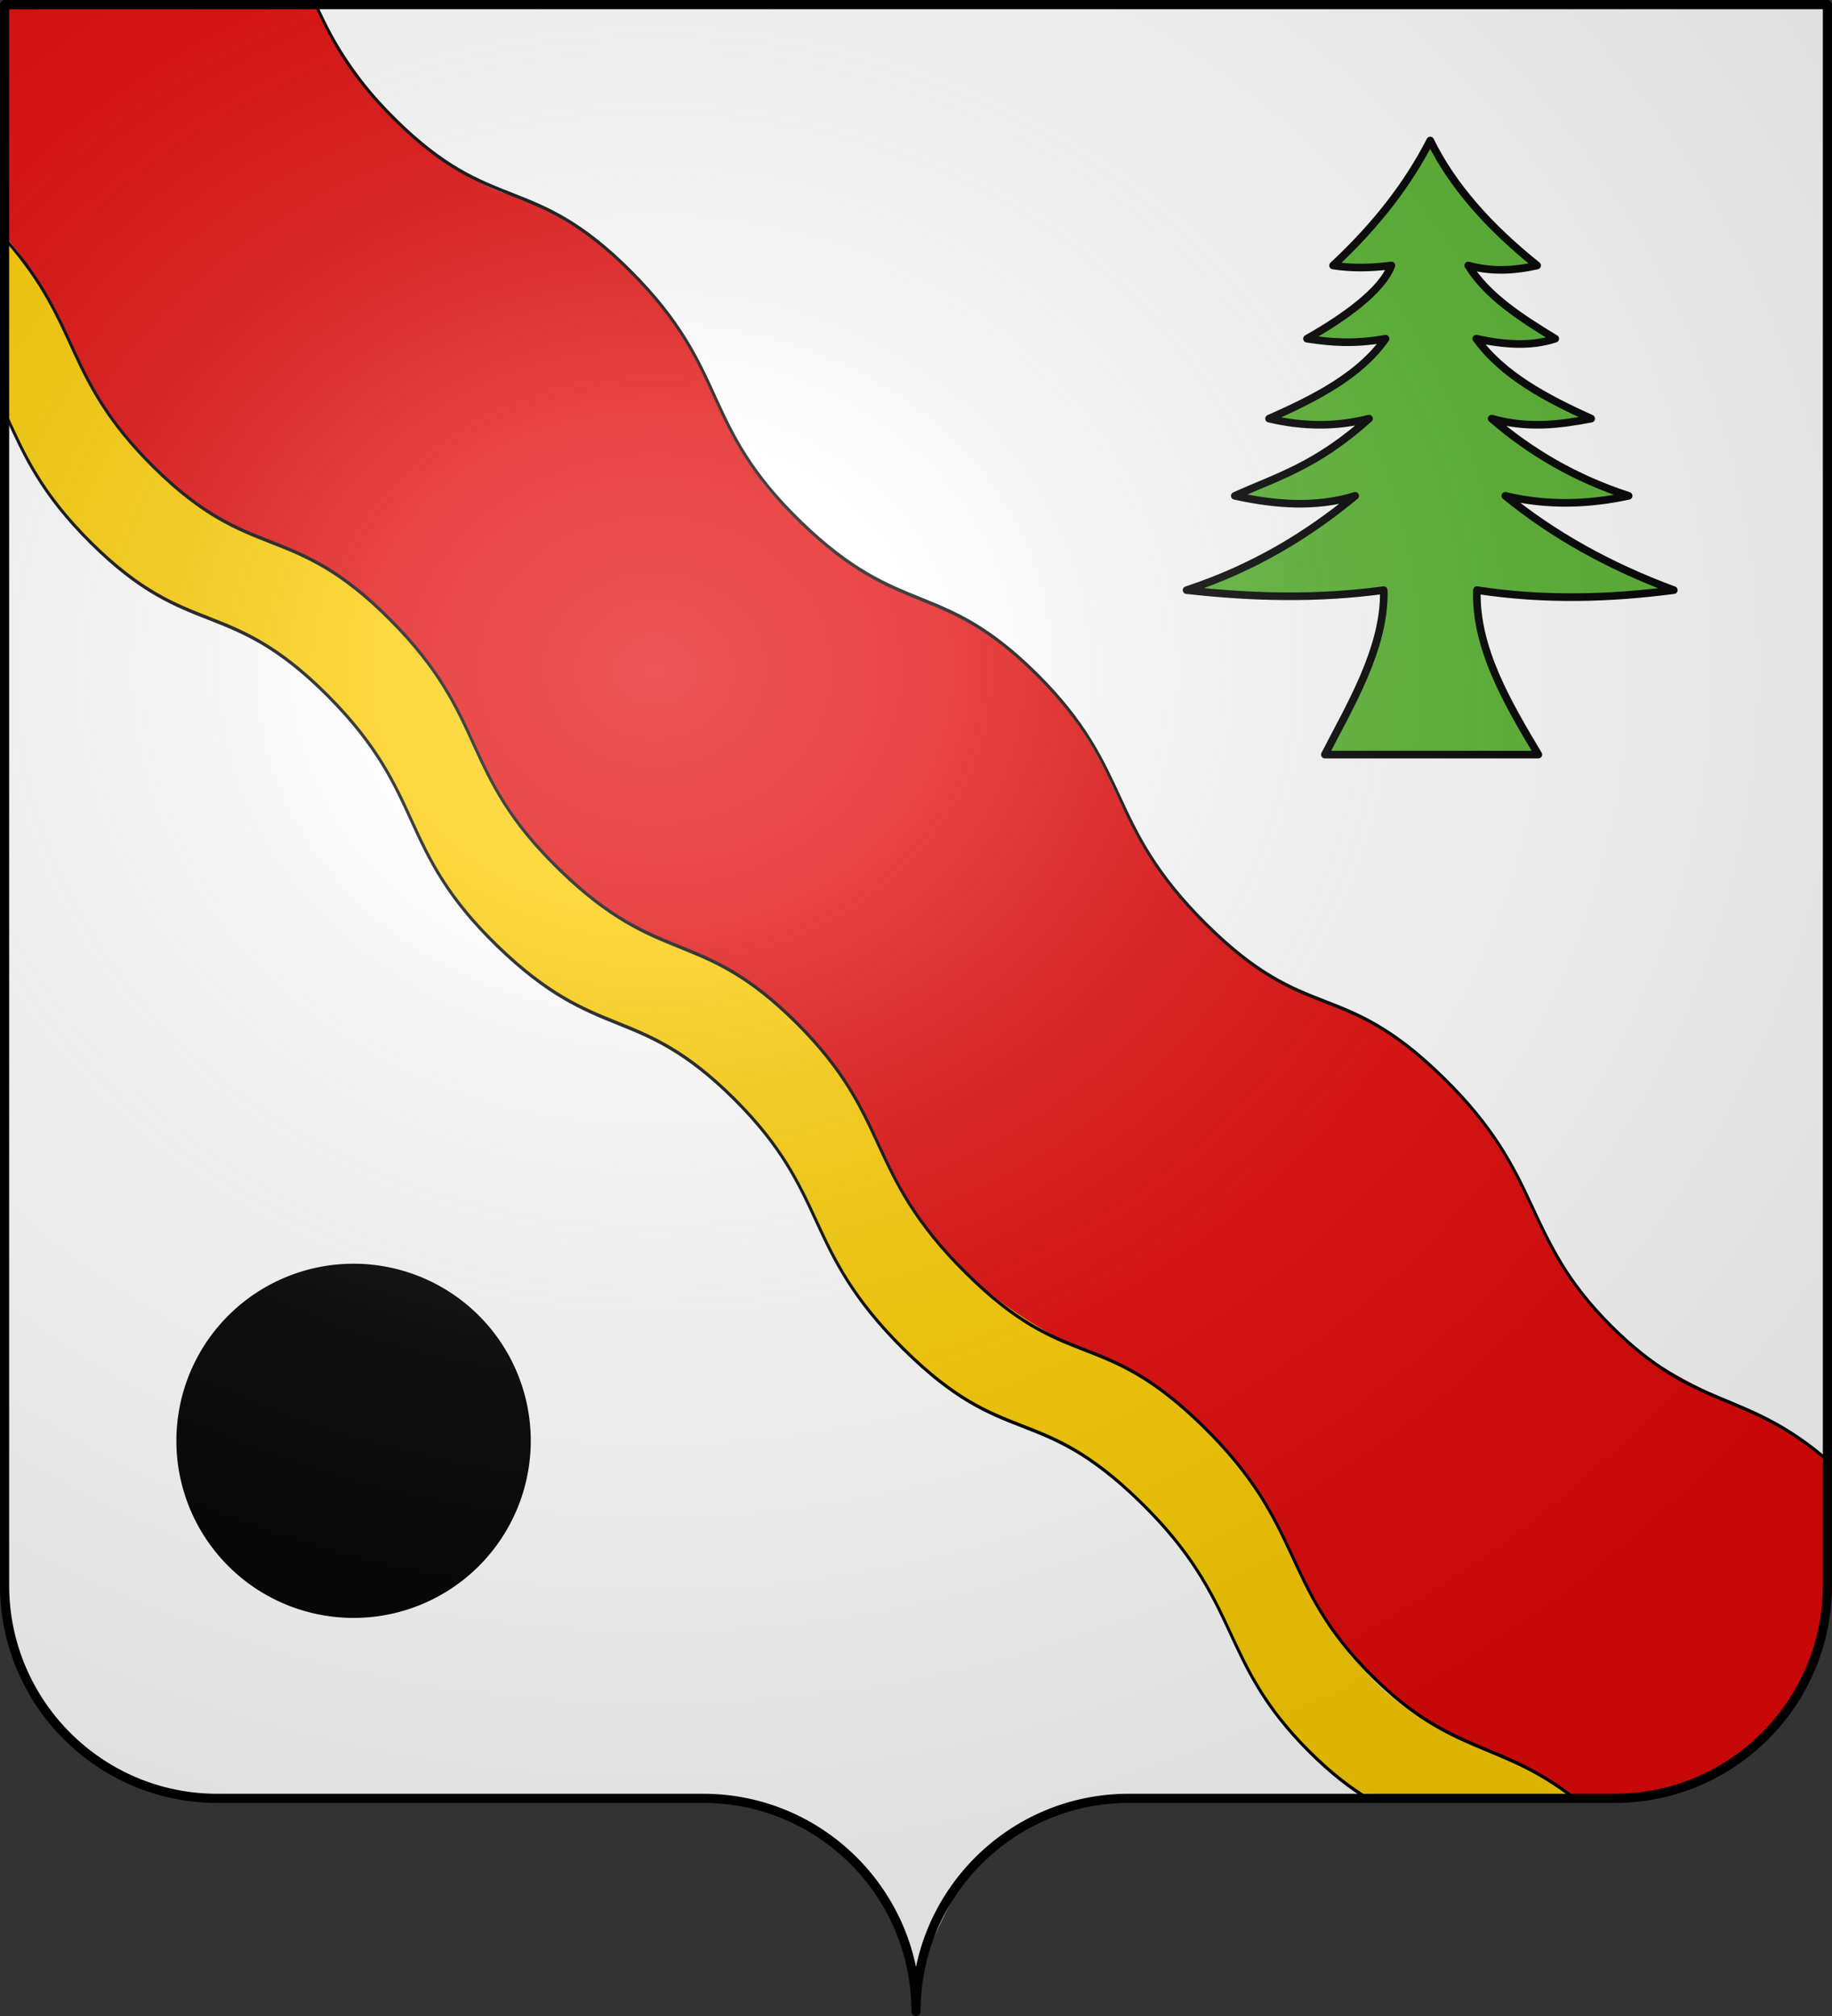 <?xml version="1.0" encoding="UTF-8" standalone="no"?>
<svg
   xmlns:svg="http://www.w3.org/2000/svg"
   xmlns="http://www.w3.org/2000/svg"
   xmlns:xlink="http://www.w3.org/1999/xlink"
   xmlns:sodipodi="http://sodipodi.sourceforge.net/DTD/sodipodi-0.dtd"
   xmlns:inkscape="http://www.inkscape.org/namespaces/inkscape"
   height="660"
   width="600"
   version="1.0"
   id="svg2"
   sodipodi:version="0.32"
   inkscape:version="0.47 r22583"
   sodipodi:docname="Blason_ville_fr_Sévrier.svg"
   inkscape:output_extension="org.inkscape.output.svg.inkscape"
   sodipodi:modified="true"
   style="display:inline">
  <rect width="100%" height="100%" fill="#333333" stroke="none"/>
  <sodipodi:namedview
     inkscape:window-height="954"
     inkscape:window-width="1264"
     inkscape:pageshadow="2"
     inkscape:pageopacity="0.0"
     guidetolerance="10.0"
     gridtolerance="10.0"
     objecttolerance="10.0"
     borderopacity="1.0"
     bordercolor="#666666"
     pagecolor="#ffffff"
     id="base"
     showgrid="false"
     height="660px"
     inkscape:zoom="1"
     inkscape:cx="461.74221"
     inkscape:cy="368.97961"
     inkscape:window-x="4"
     inkscape:window-y="0"
     inkscape:current-layer="layer1"
     inkscape:window-maximized="0"
     showguides="true"
     inkscape:guide-bbox="true"
     inkscape:showpageshadow="false"
     showborder="false" />
  <defs
     id="defs6">
    <linearGradient
       id="linearGradient2893">
      <stop
         style="stop-color:white;stop-opacity:0.314;"
         offset="0"
         id="stop2895" />
      <stop
         id="stop2897"
         offset="0.19"
         style="stop-color:white;stop-opacity:0.251;" />
      <stop
         style="stop-color:#6b6b6b;stop-opacity:0.125;"
         offset="0.6"
         id="stop2901" />
      <stop
         style="stop-color:black;stop-opacity:0.125;"
         offset="1"
         id="stop2899" />
    </linearGradient>
    <radialGradient
       inkscape:collect="always"
       xlink:href="#linearGradient2893"
       id="radialGradient11919"
       gradientUnits="userSpaceOnUse"
       gradientTransform="matrix(1.551,0,0,1.35,-227.894,-51.264)"
       cx="285.186"
       cy="200.448"
       fx="285.186"
       fy="200.448"
       r="300" />
    <clipPath
       clipPathUnits="userSpaceOnUse"
       id="clipPath3840">
      <path
         sodipodi:nodetypes="cssccccssc"
         d="M 300,658.5 C 300,619.996 331.203,588.746 369.65,588.746 408.097,588.746 490.403,588.746 528.85,588.746 567.297,588.746 598.5,557.497 598.5,518.993 L 598.5,1.5 1.5,1.5 1.5,518.993 C 1.5,557.497 32.703,588.746 71.15,588.746 109.597,588.746 191.903,588.746 230.35,588.746 268.797,588.746 300,619.996 300,658.5 z"
         style="fill:none;stroke:#000000;stroke-width:3;stroke-linecap:round;stroke-linejoin:round;stroke-miterlimit:4;stroke-opacity:1;stroke-dasharray:none;stroke-dashoffset:0"
         id="path3842" />
    </clipPath>
    <clipPath
       clipPathUnits="userSpaceOnUse"
       id="clipPath3844">
      <path
         sodipodi:nodetypes="cssccccssc"
         d="M 300,658.5 C 300,619.996 331.203,588.746 369.65,588.746 408.097,588.746 490.403,588.746 528.85,588.746 567.297,588.746 598.5,557.497 598.5,518.993 L 598.5,1.5 1.5,1.5 1.5,518.993 C 1.5,557.497 32.703,588.746 71.15,588.746 109.597,588.746 191.903,588.746 230.35,588.746 268.797,588.746 300,619.996 300,658.5 z"
         style="fill:none;stroke:#000000;stroke-width:3;stroke-linecap:round;stroke-linejoin:round;stroke-miterlimit:4;stroke-opacity:1;stroke-dasharray:none;stroke-dashoffset:0"
         id="path3846" />
    </clipPath>
    <clipPath
       clipPathUnits="userSpaceOnUse"
       id="clipPath3848">
      <path
         sodipodi:nodetypes="cssccccssc"
         d="M 300,658.5 C 300,619.996 331.203,588.746 369.65,588.746 408.097,588.746 490.403,588.746 528.85,588.746 567.297,588.746 598.5,557.497 598.5,518.993 L 598.5,1.5 1.5,1.5 1.5,518.993 C 1.5,557.497 32.703,588.746 71.15,588.746 109.597,588.746 191.903,588.746 230.35,588.746 268.797,588.746 300,619.996 300,658.5 z"
         style="fill:none;stroke:#000000;stroke-width:3;stroke-linecap:round;stroke-linejoin:round;stroke-miterlimit:4;stroke-opacity:1;stroke-dasharray:none;stroke-dashoffset:0"
         id="path3850" />
    </clipPath>
  </defs>
  <g
     inkscape:groupmode="layer"
     id="layer1"
     inkscape:label="Fond écu"
     style="display:inline"
     sodipodi:insensitive="true">
    <path
       style="color:#000000;fill:#ffffff;fill-opacity:1;fill-rule:nonzero;stroke:none;stroke-width:1;marker:none;visibility:visible;display:inline;overflow:visible;enable-background:accumulate"
       d="M 2.076,1.641 C 2.453,171.286 0.651,341.739 1.748,511.381 1.873,523.584 2.281,537.669 8.652,548.596 18.159,568.834 38.568,584.103 60.393,588.049 121.393,588.406 182.661,589.013 243.661,589.337 266.452,595.285 285.977,610.711 295.084,632.753 296.572,634.376 297.568,645.988 300.317,645.417 307.397,632.706 313.892,612.315 326.228,603.645 337.911,595.139 351.182,588.376 366.097,589.397 423.201,588.038 480.36,589.878 537.442,587.761 559.318,586.782 579.579,570.822 590.168,552.491 594.584,543.62 599.506,532.354 598.064,522.212 598.221,349.045 597.593,175.075 597.782,1.909 530.572,1.325 461.575,1.825 394.192,1.659 263.838,1.659 132.681,1.391 2.326,1.391 L 2.076,1.641 z"
       id="path3626"
       sodipodi:nodetypes="cccccccccccccccc" />
    <g
       style="display:inline"
       id="g3856"
       transform="matrix(0.981,0.069,0.039,1.155,-8.126,-121.993)">
      <path
         style="color:#000000;fill:#e20909;fill-opacity:1;fill-rule:nonzero;stroke:none;stroke-width:1;marker:none;visibility:visible;display:inline;overflow:visible;enable-background:accumulate"
         d="M 6.642,106.793 C 6.662,130.282 1.816,147.86 1.888,171.34 21.233,187.842 25.589,214.81 46.645,231.621 61.039,245.455 79.264,252.053 99.217,256.817 125.634,266.639 145.752,288.023 157.473,312.952 170.366,337.086 196.18,354.515 222.869,361.616 250.31,369.334 273.536,388.811 285.768,414.576 299.482,440.882 325.03,461.108 354.057,467.844 383.265,476.021 407.227,497.175 420.527,524.204 432.272,547.418 452.332,564.255 476.772,571.075 489.477,575.221 499.89,577.753 511.079,584.831 529.396,586.275 549.311,581.804 564.477,570.645 583.751,557.251 598.792,537.253 597.484,513.896 597.498,503.421 597.885,493.26 597.637,482.81 582.851,470.863 546.887,467.026 527.363,449.141 506.958,433.185 501.531,405.66 481.963,388.973 468.03,375.277 451.397,367.139 430.746,362.062 401.73,353.539 379.311,330.091 366.029,303.524 352.829,279.844 332.22,265.047 308.172,258.239 289.843,253.032 273.363,244.708 258.698,231.827 240.835,216.511 236.576,190.663 218.186,175.745 204.965,162.331 188.163,153.79 169.663,149.944 144.121,143.059 121.942,122.932 109.55,100.044 74.255,100.127 41.852,106.504 6.642,106.793 z"
         id="path3852"
         sodipodi:nodetypes="cccccccccccccccccccccccc" />
      <path
         style="color:#000000;fill:#fccd00;fill-opacity:1;fill-rule:nonzero;stroke:none;stroke-width:1;marker:none;visibility:visible;display:inline;overflow:visible;enable-background:accumulate"
         d="M 1.773,172.39 C -0.053,188.66 2.569,208.468 2.242,224.864 13.479,250.121 40.137,271.053 68.027,277.233 97.331,284.5 121.809,306.904 134.608,333.954 147.312,358.714 171.019,375.788 197.511,383.416 222.311,390.126 245.595,404.339 258.922,426.655 268.02,445.572 279.398,463.957 296.852,475.259 315.095,489.966 340.426,489.124 359.522,502.177 378.13,513.446 390.448,531.437 400.284,550.53 408.658,565.615 419.364,576.602 439.635,587.778 455.589,586.574 495.463,587.514 509.659,584.691 490.295,572.229 460.876,571.232 442.048,552.806 429.376,542.634 422.551,528.344 414.817,514.485 400.755,490.551 376.236,471.597 347.6,466.157 311.877,452.695 296.499,435.406 283.034,409.025 270.77,386.278 249.833,369.417 225.018,362.261 204.238,356.668 183.629,346.718 169.165,330.529 154.798,315.812 150.532,293.927 134.837,280.144 119.925,264.097 98.803,255.554 78.533,251.427 52.766,242.711 33.071,222.062 21.446,197.878 18.292,190.748 11.678,180.622 4.459,175.332 L 1.773,172.39 z"
         id="path3854"
         sodipodi:nodetypes="cccccccccccccccccccccc" />
      <path
         sodipodi:nodetypes="ccssssssss"
         style="fill:none;stroke:#000000;stroke-width:1;stroke-linecap:butt;stroke-linejoin:miter;stroke-miterlimit:4;stroke-opacity:1;stroke-dasharray:none;display:inline"
         d="M 598.702,483.429 M 109.104,99.246 C 114.286,109.202 119.728,119.138 134.952,131.434 166.672,157.054 180.096,143.65 212.236,170.011 244.365,196.363 233.376,211.803 266.101,237.636 298.825,263.469 312.218,250.928 343.479,276.29 374.74,301.651 364.406,317.265 397.344,343.915 430.281,370.565 441.685,356.309 474.69,382.542 508.224,409.196 498.695,425.883 528.492,450.116 555.92,472.423 572.011,465.159 598.702,483.429"
         id="path3834"
         clip-path="url(#clipPath3848)" />
      <path
         sodipodi:nodetypes="ccssssssss"
         style="fill:none;stroke:#000000;stroke-width:1;stroke-linecap:butt;stroke-linejoin:miter;stroke-miterlimit:4;stroke-opacity:1;stroke-dasharray:none;display:inline"
         d="M 1.554,223.488 M 441.43,589.007 C 435.607,586.261 429.414,582.517 422.499,576.893 392.672,552.635 402.191,535.9 368.623,509.218 335.584,482.958 324.164,497.241 291.193,470.564 258.222,443.887 268.577,428.251 237.285,402.863 205.992,377.476 192.613,390.068 159.856,364.209 127.098,338.35 138.078,322.862 105.916,296.483 73.743,270.095 60.301,283.525 28.549,257.879 12.206,244.678 7.128,234.194 1.554,223.488"
         id="path3832"
         clip-path="url(#clipPath3844)" />
      <path
         sodipodi:nodetypes="ccssssssss"
         style="fill:none;stroke:#000000;stroke-width:1;stroke-linecap:butt;stroke-linejoin:miter;stroke-miterlimit:4;stroke-opacity:1;stroke-dasharray:none;display:inline"
         d="M 3.545,173.575 M 510.959,585.025 C 486.293,569.624 470.441,575.344 444.206,554.007 414.378,529.749 423.897,513.013 390.329,486.332 357.29,460.072 345.871,474.355 312.9,447.678 279.929,421.001 290.284,405.365 258.991,379.977 227.699,354.59 214.32,367.182 181.562,341.322 148.805,315.463 159.784,299.975 127.622,273.596 95.45,247.209 82.008,260.639 50.256,234.993 21.09,211.436 27.8,196.53 3.545,173.575"
         id="path3777-6"
         clip-path="url(#clipPath3840)" />
    </g>
  </g>
  <g
     inkscape:groupmode="layer"
     id="layer2"
     inkscape:label="Meubles"
     style="display:inline"
     sodipodi:insensitive="true">
    <path
       sodipodi:type="arc"
       style="color:#000000;fill:#000000;fill-opacity:1;stroke:#000000;stroke-width:2.025;stroke-linecap:butt;stroke-linejoin:miter;stroke-miterlimit:4;stroke-opacity:1;stroke-dasharray:none;stroke-dashoffset:0;marker:none;visibility:visible;display:inline;overflow:visible;enable-background:accumulate"
       id="path3789"
       sodipodi:cx="189.3008"
       sodipodi:cy="470.11313"
       sodipodi:rx="58.020988"
       sodipodi:ry="57.434917"
       d="M 247.322,470.113 A 58.021,57.435 0 1 1 131.28,470.113 58.021,57.435 0 1 1 247.322,470.113 z"
       transform="matrix(0.983,0,0,0.992,-70.285,5.345)" />
    <path
       id="path9797"
       style="fill:#5ab532;fill-rule:evenodd;stroke:#000000;stroke-width:2.5;stroke-linecap:round;stroke-linejoin:round;stroke-miterlimit:4;stroke-opacity:1;stroke-dasharray:none"
       d="M 433.915,247.042 503.821,247.042 C 493.899,230.407 483.086,212.229 483.711,193.197 505.623,196.554 527.042,195.964 548.189,193.197 526.673,185.25 508.389,174.878 493.008,162.329 506.881,165.639 520.278,165.147 533.384,162.329 516.052,156.683 501.266,148.066 488.535,137.051 500.345,140.358 510.834,139.043 521.13,137.051 506.303,130.326 492.263,122.912 483.493,110.887 492.79,112.911 501.592,113.452 509.36,110.887 497.979,103.971 486.971,96.843 480.865,86.913 487.987,88.915 495.544,88.744 503.432,86.913 487.756,74.367 475.662,60.845 468.419,46 461.415,59.672 451.262,73.242 436.594,86.913 442.348,87.86 448.903,87.781 455.709,86.913 452.478,95.331 440.138,104.025 428.053,110.887 435.487,112.03 443.321,112.773 453.783,110.887 445.4,122.89 430.8,130.348 415.631,137.051 426.542,139.639 437.453,139.832 448.365,137.051 430.945,152.682 418.232,156.077 404.419,162.329 417.884,165.284 431.128,166.249 443.83,162.329 428.491,175.002 410.843,185.88 388.619,193.197 410.141,195.625 431.664,196.128 453.186,193.197 453.762,212.133 441.689,231.783 433.915,247.042 z"
       sodipodi:nodetypes="cccccccccccccccccccccccc" />
  </g>
  <g
     inkscape:groupmode="layer"
     id="layer3"
     inkscape:label="Reflet final"
     style="display:inline"
     sodipodi:insensitive="true">
    <path
       id="path2875"
       style="fill:url(#radialGradient11919);fill-opacity:1;fill-rule:evenodd;stroke:none"
       d="M 1.5,1.5 1.5,518.991 C 1.5,557.496 32.703,588.746 71.15,588.746 109.597,588.746 191.903,588.746 230.35,588.746 268.797,588.745 300,619.996 300,658.5 300,619.996 331.203,588.746 369.65,588.746 408.097,588.745 490.403,588.746 528.85,588.746 567.297,588.746 598.5,557.496 598.5,518.991 L 598.5,1.5 1.5,1.5 z" />
  </g>
  <g
     inkscape:groupmode="layer"
     id="layer4"
     inkscape:label="Contour final"
     style="display:inline"
     sodipodi:insensitive="true">
    <path
       id="path1572"
       style="fill:none;stroke:#000000;stroke-width:3;stroke-linecap:round;stroke-linejoin:round;stroke-miterlimit:4;stroke-opacity:1;stroke-dasharray:none;stroke-dashoffset:0"
       d="M 300,658.5 C 300,619.996 331.203,588.746 369.65,588.746 408.097,588.746 490.403,588.746 528.85,588.746 567.297,588.746 598.5,557.497 598.5,518.993 L 598.5,1.5 1.5,1.5 1.5,518.993 C 1.5,557.497 32.703,588.746 71.15,588.746 109.597,588.746 191.903,588.746 230.35,588.746 268.797,588.746 300,619.996 300,658.5 z"
       sodipodi:nodetypes="cssccccssc" />
  </g>
</svg>
